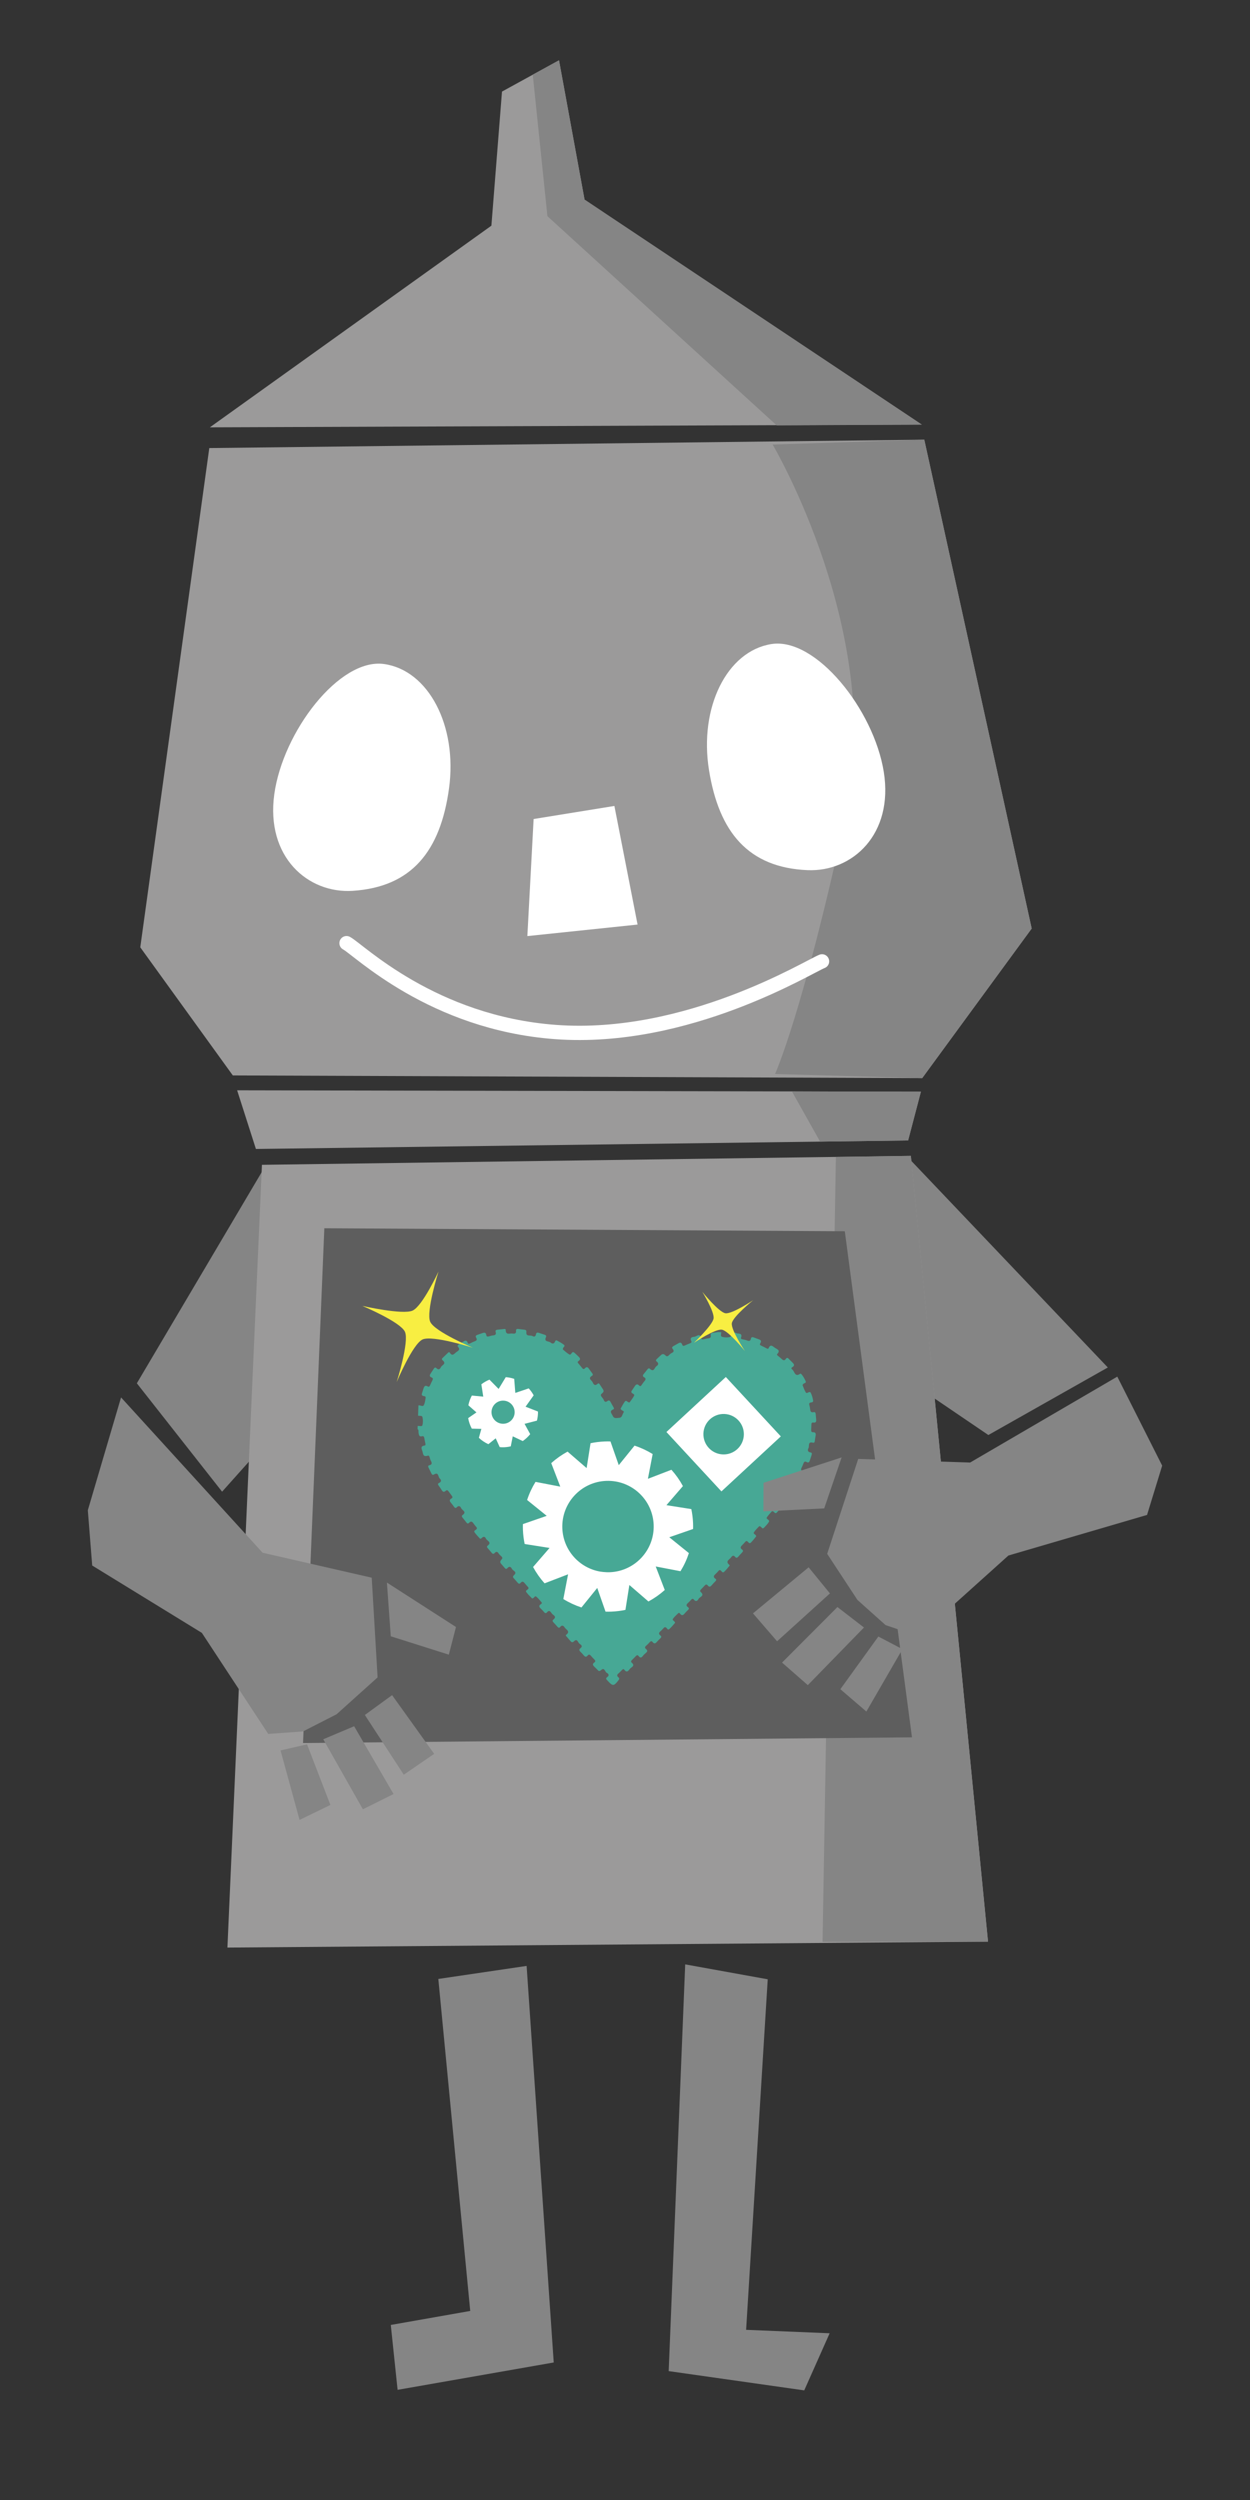 <?xml version="1.0" encoding="utf-8"?>
<!-- Generator: Adobe Illustrator 16.0.0, SVG Export Plug-In . SVG Version: 6.00 Build 0)  -->
<!DOCTYPE svg PUBLIC "-//W3C//DTD SVG 1.1//EN" "http://www.w3.org/Graphics/SVG/1.1/DTD/svg11.dtd">
<svg version="1.1" id="圖層_1" xmlns="http://www.w3.org/2000/svg" xmlns:xlink="http://www.w3.org/1999/xlink" x="0px" y="0px"
	 width="350px" height="700px" viewBox="0 0 350 700" enable-background="new 0 0 350 700" xml:space="preserve">
<rect x="0" y="0" width="350" height="700" fill="#333333" stroke="none"/>
<g>
	<polygon fill="#858585" points="310.188,382.894 254.707,324.566 237.613,375.223 276.74,401.807 	"/>
	<polygon fill="#858585" points="38.318,387.322 73.857,327.218 102.902,372.103 62.188,417.673 	"/>
	<polygon fill="#9B9A9A" points="66.396,305.282 71.656,321.71 254.273,319.329 257.854,305.673 	"/>
	<polygon fill="#9B9A9A" points="58.602,125.457 39.277,265.25 65.188,301.12 258.213,301.877 288.875,259.986 258.799,123.11 	"/>
	<polygon fill="#9B9A9A" points="140.557,25.644 156.523,16.881 163.676,55.896 258.092,118.889 58.76,119.654 137.592,63.19 	"/>
	<polygon fill="#9B9A9A" points="73.344,326.149 255.039,323.64 276.646,543.663 63.68,545.319 	"/>
	<g>
		<polygon fill="#858585" points="221.738,305.6 229.627,319.65 254.273,319.329 257.854,305.673 		"/>
		<path fill="#858585" d="M216.334,124.47l42.465-1.36l30.076,136.876l-30.662,41.891l-41.205-1.154c0,0,7.76-16.859,19.906-72.966
			C247.781,177.559,216.334,124.47,216.334,124.47z"/>
		<polygon fill="#858585" points="234.049,323.951 230.314,543.719 276.646,543.663 255.039,323.64 		"/>
		<polygon fill="#858585" points="149.174,20.915 153.275,60.528 217.475,119.111 258.092,118.889 163.676,55.896 156.523,16.881 		
			"/>
	</g>
	<polygon fill="#FFFFFF" points="149.416,229.325 172.029,225.666 178.518,258.878 147.662,262.104 	"/>
	<polygon fill="#858585" points="122.73,554.104 147.453,550.456 155.045,661.493 111.328,669.154 109.422,650.984 131.664,647.063 
			"/>
	<polygon fill="#858585" points="191.857,550.026 214.965,554.201 208.914,652.352 232.301,653.314 225.186,669.306 
		187.234,663.912 	"/>
	<path fill="#FFFFFF" d="M125.723,220.785c-2.412,17.537-10.465,27.58-26.955,28.646c-12.564,0.813-24.377-9.5-21.965-27.037
		s18.225-38.186,30.701-36.471C119.98,187.641,128.137,203.248,125.723,220.785z"/>
	<path fill="#FFFFFF" d="M198.516,215.595c2.797,17.479,11.066,27.342,27.578,28.046c12.584,0.536,24.162-10.034,21.365-27.514
		c-2.799-17.479-19.063-37.776-31.496-35.786C203.529,182.332,195.719,198.115,198.516,215.595z"/>
	<path fill="none" stroke="#FFFFFF" stroke-width="4" stroke-linecap="round" stroke-miterlimit="10" d="M97.027,264.084
		c3.451,1.831,23.996,22.344,58.539,24.884c36.936,2.715,70.863-18.337,74.605-19.787"/>
	<polygon fill="#5E5E5E" points="90.814,343.909 236.543,344.752 255.355,486.453 84.852,488.045 	"/>
	<g>
		<g>
			<path opacity="0.9" fill-rule="evenodd" clip-rule="evenodd" fill="#45B19C" d="M117.061,396.38
				c0.033-0.96,0.068-1.92,0.104-2.88c0.502-0.07,1.207,0.418,1.453,0.015c0.367-0.598,0.445-1.394,0.557-2.118
				c0.084-0.558-0.488-0.426-0.785-0.564c-0.301-0.142-0.338-0.357-0.254-0.636c0.119-0.386,0.23-0.777,0.363-1.16
				c0.219-0.622,0.35-1.381,1.324-0.805c0.303,0.18,0.467-0.089,0.584-0.328c0.227-0.465,0.414-0.947,0.66-1.397
				c0.201-0.363,0.195-0.65-0.205-0.805c-0.742-0.287-0.557-0.715-0.229-1.193c0.291-0.427,0.574-0.859,0.85-1.295
				c0.197-0.305,0.439-0.409,0.711-0.131c0.584,0.598,1.012,0.288,1.258-0.278c0.26-0.595,1.662-0.917,0.51-1.893
				c-0.217-0.183-0.344-0.389-0.08-0.642c0.535-0.509,1.061-1.026,1.598-1.531c0.141-0.13,0.318-0.229,0.459-0.001
				c0.758,1.22,1.299,0.212,1.889-0.185c0.529-0.354,1.111-0.686,0.426-1.43c-0.287-0.308-0.01-0.534,0.248-0.703
				c0.34-0.224,0.688-0.434,1.029-0.651c0.545-0.349,1.08-0.746,1.441,0.224c0.143,0.383,0.443,0.274,0.736,0.126
				c0.393-0.205,0.791-0.405,1.207-0.555c0.51-0.182,0.758-0.438,0.428-0.97c-0.313-0.506-0.041-0.723,0.414-0.866
				c0.387-0.122,0.768-0.264,1.148-0.4c0.592-0.212,1.148-0.392,1.271,0.54c0.051,0.386,0.354,0.412,0.678,0.327
				c0.393-0.101,0.785-0.24,1.184-0.279c0.631-0.061,0.961-0.261,0.746-0.97c-0.123-0.41,0.096-0.603,0.521-0.629
				c0.516-0.031,1.025-0.133,1.537-0.159c0.268-0.013,0.754-0.161,0.754,0.207c-0.008,1.594,1.176,0.905,1.904,1.028
				c0.523,0.09,1.068,0.055,0.988-0.749c-0.043-0.435,0.195-0.595,0.611-0.54c0.584,0.077,1.168,0.161,1.754,0.219
				c0.414,0.042,0.564,0.218,0.523,0.646c-0.137,1.398,1.107,0.786,1.697,1.119c0.52,0.293,0.904,0.153,1.008-0.516
				c0.066-0.412,0.361-0.519,0.748-0.39c0.559,0.187,1.123,0.362,1.682,0.554c0.313,0.109,0.523,0.307,0.359,0.665
				c-0.643,1.392,0.787,1.065,1.27,1.493c0.467,0.412,0.998,0.468,1.279-0.294c0.082-0.218,0.268-0.4,0.518-0.26
				c0.672,0.38,1.385,0.725,1.971,1.213c0.455,0.375-0.23,0.66-0.289,1.02c-0.016,0.1-0.043,0.257,0.01,0.299
				c0.564,0.47,1.109,0.98,1.732,1.359c0.432,0.261,0.596-0.3,0.85-0.52c0.289-0.246,0.471-0.067,0.664,0.103
				c0.279,0.244,0.563,0.483,0.816,0.748c0.455,0.477,1.225,0.915,0.209,1.607c-0.307,0.211-0.082,0.445,0.088,0.647
				c0.33,0.395,0.674,0.783,0.982,1.197c0.244,0.327,0.496,0.452,0.801,0.119c0.525-0.578,0.859-0.289,1.193,0.212
				c0.266,0.399,0.561,0.778,0.85,1.162c0.203,0.272,0.279,0.519-0.076,0.731c-1.252,0.749-0.023,1.247,0.211,1.817
				c0.26,0.631,0.658,1.091,1.373,0.417c0.26-0.247,0.453-0.096,0.613,0.164c0.191,0.314,0.41,0.613,0.602,0.93
				c0.338,0.559,0.885,0.965-0.066,1.671c-0.691,0.512,0.373,1.142,0.584,1.743c0.176,0.502,0.502,0.721,1.004,0.327
				c0.457-0.354,0.715-0.122,0.934,0.305c0.234,0.459,0.496,0.905,0.752,1.354c0.133,0.232,0.307,0.512-0.029,0.656
				c-1.25,0.534-0.414,1.182-0.141,1.821c0.383,0.898,1.156,0.555,1.785,0.544c0.84-0.016,0.846-0.882,1.188-1.385
				c0.398-0.583-0.338-0.567-0.551-0.833c-0.086-0.107-0.262-0.272-0.234-0.324c0.371-0.677,0.729-1.37,1.182-1.994
				c0.381-0.525,0.688,0.091,1.029,0.182c0.104,0.025,0.277,0.078,0.307,0.038c0.43-0.594,0.893-1.173,1.242-1.815
				c0.268-0.487-0.314-0.567-0.559-0.788c-0.242-0.221-0.252-0.412-0.07-0.664c0.215-0.3,0.412-0.611,0.617-0.918
				c0.379-0.566,0.695-1.301,1.523-0.485c0.281,0.275,0.451,0.021,0.609-0.19c0.264-0.357,0.494-0.739,0.789-1.066
				c0.387-0.433,0.494-0.791-0.096-1.128c-0.428-0.244-0.406-0.537-0.096-0.892c0.363-0.416,0.691-0.863,1.035-1.297
				c0.205-0.258,0.424-0.425,0.732-0.141c1.127,1.042,1.25-0.406,1.799-0.754c0.541-0.344,0.719-0.808,0.08-1.293
				c-0.305-0.228-0.254-0.483,0.027-0.726c0.305-0.267,0.596-0.552,0.889-0.832c0.492-0.471,0.84-0.864,1.582-0.113
				c0.6,0.611,1.055-0.439,1.604-0.682c0.492-0.219,0.914-0.545,0.383-1.156c-0.348-0.399-0.131-0.653,0.248-0.858
				c0.357-0.192,0.713-0.393,1.061-0.6c0.535-0.317,1.049-0.651,1.355,0.265c0.123,0.362,0.4,0.354,0.719,0.201
				c0.467-0.223,0.945-0.416,1.426-0.604c0.309-0.118,0.57-0.273,0.381-0.637c-0.477-0.925,0.182-1.145,0.818-1.188
				c0.66-0.044,1.613-1.23,1.961,0.38c0.074,0.341,0.309,0.37,0.588,0.315c0.436-0.084,0.865-0.205,1.303-0.251
				c0.563-0.06,0.906-0.243,0.777-0.893c-0.1-0.494,0.203-0.643,0.631-0.686c0.475-0.048,0.945-0.127,1.418-0.192
				c0.295,0.011,0.59,0.021,0.887,0.031c0.027,0.462-0.35,1.141,0.283,1.313c0.68,0.185,1.469,0.199,2.15,0.039
				c0.455-0.105,0.229-0.843,0.445-1.249c0.369,0.014,0.738,0.026,1.107,0.04c0.129,0.063,0.256,0.16,0.389,0.182
				c0.709,0.109,1.609,0.007,1.156,1.226c-0.098,0.261,0.129,0.374,0.373,0.429c0.434,0.092,0.879,0.161,1.287,0.32
				c0.572,0.226,0.998,0.254,1.127-0.49c0.078-0.459,0.391-0.482,0.746-0.358c0.418,0.144,0.824,0.325,1.246,0.457
				c0.631,0.199,1.121,0.439,0.615,1.213c-0.229,0.351-0.031,0.515,0.291,0.659c0.504,0.226,0.996,0.48,1.482,0.744
				c0.217,0.119,0.463,0.212,0.568-0.047c0.516-1.266,1.174-0.519,1.754-0.112c0.578,0.403,1.68,0.658,0.68,1.725
				c-0.211,0.226,0.029,0.394,0.195,0.535c0.311,0.261,0.646,0.497,0.932,0.783c0.441,0.443,0.846,0.721,1.305,0.023
				c0.207-0.312,0.455-0.313,0.719-0.027c0.275,0.298,0.582,0.564,0.863,0.859c0.461,0.487,1.174,0.958,0.123,1.579
				c-0.24,0.142-0.24,0.404-0.016,0.544c0.74,0.459,0.719,2.349,2.303,1.24c0.045-0.032,0.166-0.025,0.203,0.012
				c0.594,0.577,0.953,1.313,1.299,2.042c0.277,0.589-0.422,0.55-0.656,0.816c-0.088,0.1-0.221,0.27-0.188,0.35
				c0.273,0.684,0.514,1.395,0.9,2.015c0.254,0.412,0.654-0.092,0.998-0.09c0.104,0.002,0.27-0.011,0.301,0.042
				c0.402,0.714,0.607,1.503,0.748,2.297c0.109,0.625-0.52,0.484-0.844,0.629c-0.268,0.12-0.285,0.295-0.236,0.53
				c0.082,0.396,0.199,0.79,0.238,1.192c0.059,0.605,0.146,1.111,0.967,0.931c0.426-0.094,0.586,0.167,0.605,0.572
				c0.018,0.442,0.082,0.884,0.119,1.324c0.055,0.594,0.066,1.141-0.811,1.006c-0.367-0.057-0.518,0.166-0.521,0.529
				c-0.006,0.517-0.025,1.034-0.057,1.55c-0.027,0.393,0.066,0.649,0.523,0.635c0.75-0.022,0.828,0.425,0.713,1.021
				c-0.088,0.471-0.162,0.946-0.219,1.422c-0.043,0.345-0.154,0.581-0.553,0.481c-1.488-0.371-0.914,0.967-1.225,1.531
				c-0.293,0.534-0.232,1.083,0.566,1.204c0.398,0.061,0.443,0.321,0.332,0.656c-0.164,0.488-0.328,0.979-0.477,1.474
				c-0.156,0.51-0.338,0.903-0.986,0.536c-0.414-0.232-0.672-0.059-0.826,0.385c-0.158,0.452-0.377,0.881-0.574,1.318
				c-0.131,0.293-0.205,0.552,0.172,0.736c1.447,0.699,0.105,1.37-0.063,2.019c-0.172,0.67-0.588,1.129-1.338,0.513
				c-0.158-0.127-0.354-0.178-0.48,0.01c-0.393,0.58-0.822,1.147-1.123,1.773c-0.258,0.537,0.441,0.561,0.625,0.88
				c0.053,0.087,0.129,0.237,0.094,0.29c-0.432,0.642-0.83,1.313-1.34,1.89c-0.422,0.478-0.666-0.188-1.002-0.301
				c-0.135-0.049-0.268-0.174-0.385-0.027c-0.459,0.575-0.975,1.122-1.328,1.76c-0.234,0.423,0.367,0.541,0.58,0.811
				c0.086,0.112,0.213,0.22,0.094,0.374c-0.484,0.603-0.916,1.266-1.48,1.783c-0.418,0.388-0.654-0.297-1.014-0.396
				c-0.092-0.026-0.244-0.054-0.285-0.007c-0.486,0.553-1.02,1.08-1.41,1.695c-0.273,0.431,0.354,0.535,0.518,0.824
				c0.053,0.092,0.156,0.223,0.127,0.285c-0.346,0.705-0.924,1.238-1.449,1.798c-0.461,0.49-0.664-0.18-0.982-0.323
				c-0.137-0.063-0.281-0.185-0.395-0.064c-0.502,0.54-1.049,1.056-1.443,1.669c-0.264,0.41,0.348,0.554,0.525,0.843
				c0.055,0.089,0.15,0.239,0.119,0.276c-0.484,0.599-0.949,1.221-1.494,1.761c-0.459,0.453-0.697-0.146-0.988-0.344
				c-0.262-0.177-0.408-0.055-0.564,0.108c-0.305,0.32-0.584,0.668-0.906,0.969c-0.451,0.425-0.617,0.808-0.002,1.232
				c0.373,0.255,0.279,0.525-0.008,0.813c-0.363,0.365-0.699,0.76-1.039,1.149c-0.279,0.318-0.574,0.497-0.904,0.084
				c-0.449-0.56-0.814-0.33-1.127,0.121c-0.439,0.639-1.768,1.094-0.471,2.128c0.045,0.035,0.078,0.168,0.051,0.201
				c-0.502,0.587-0.971,1.212-1.535,1.732c-0.467,0.431-0.676-0.206-0.973-0.399c-0.25-0.161-0.396-0.095-0.563,0.092
				c-0.273,0.3-0.533,0.617-0.836,0.885c-0.502,0.444-0.816,0.854-0.064,1.358c0.344,0.229,0.217,0.48-0.027,0.727
				c-0.342,0.338-0.682,0.68-0.984,1.052c-0.363,0.441-0.701,0.65-1.139,0.098c-0.311-0.395-0.594-0.292-0.889,0.052
				c-0.311,0.362-0.66,0.696-0.992,1.042c-0.215,0.227-0.402,0.456-0.08,0.74c1.211,1.074-0.299,1.343-0.609,1.932
				c-0.299,0.564-0.783,0.891-1.342,0.164c-0.244-0.318-0.506-0.182-0.738,0.071c-0.275,0.299-0.549,0.603-0.854,0.868
				c-0.469,0.406-0.662,0.785-0.031,1.213c0.381,0.258,0.283,0.524-0.008,0.799c-0.293,0.279-0.59,0.563-0.844,0.875
				c-0.428,0.523-0.836,0.864-1.377,0.129c-0.096-0.133-0.285-0.314-0.463-0.141c-0.531,0.512-1.104,1.002-1.521,1.598
				c-0.256,0.365,0.318,0.563,0.496,0.851c0.053,0.086,0.129,0.248,0.092,0.287c-0.506,0.578-1,1.179-1.566,1.7
				c-0.502,0.461-0.656-0.227-0.949-0.404c-0.303-0.182-0.473-0.071-0.664,0.132c-0.279,0.295-0.539,0.615-0.852,0.872
				c-0.49,0.405-0.652,0.787-0.063,1.232c0.383,0.288,0.246,0.543-0.039,0.811c-0.324,0.303-0.645,0.611-0.93,0.95
				c-0.398,0.472-0.764,0.663-1.223,0.062c-0.26-0.34-0.529-0.271-0.807,0.053c-0.311,0.363-0.66,0.7-1.023,1.012
				c-0.369,0.318-0.377,0.615-0.008,0.904c0.557,0.436,0.354,0.77-0.09,1.131c-0.285,0.23-0.561,0.491-0.777,0.784
				c-0.396,0.534-0.77,0.636-1.199,0.055c-0.266-0.358-0.516-0.293-0.793,0.012c-0.348,0.382-0.725,0.738-1.092,1.1
				c-0.244,0.243-0.334,0.486-0.035,0.748c1.035,0.904-0.135,1.226-0.502,1.681c-0.387,0.482-0.857,1.298-1.586,0.284
				c-0.209-0.292-0.438-0.158-0.639,0.05c-0.311,0.316-0.604,0.655-0.945,0.934c-0.461,0.372-0.6,0.714-0.074,1.136
				c0.33,0.265,0.268,0.511,0.014,0.836c-1.299,1.672-1.594,1.694-3,0.146c-0.051-0.054-0.096-0.114-0.15-0.162
				c-0.346-0.296-0.424-0.587,0.002-0.88c0.678-0.465,0.354-0.961-0.113-1.188c-0.543-0.261-0.615-1.678-1.629-0.758
				c-0.438,0.396-0.67,0.267-0.98-0.086c-0.244-0.276-0.518-0.528-0.785-0.78c-0.441-0.411-0.797-0.812-0.078-1.302
				c0.377-0.257,0.277-0.532-0.008-0.814c-0.34-0.338-0.67-0.688-0.982-1.054c-0.293-0.348-0.582-0.449-0.898-0.055
				c-0.436,0.54-0.781,0.349-1.137-0.103c-0.254-0.316-0.535-0.612-0.83-0.892c-0.367-0.352-0.568-0.668-0.045-1.065
				c0.799-0.604,0.063-1.007-0.293-1.269c-0.439-0.323-0.598-1.58-1.547-0.642c-0.416,0.41-0.693,0.247-0.99-0.116
				c-0.307-0.37-0.639-0.718-0.938-1.094c-0.145-0.179-0.521-0.411-0.242-0.624c1.283-0.981-0.018-1.426-0.404-2.035
				c-0.336-0.533-0.77-0.798-1.285-0.143c-0.248,0.313-0.496,0.214-0.729-0.05c-0.389-0.444-0.777-0.889-1.186-1.316
				c-0.266-0.278-0.244-0.504,0.041-0.739c1.074-0.89-0.141-1.211-0.467-1.704c-0.299-0.449-0.693-1.096-1.344-0.303
				c-0.291,0.354-0.551,0.236-0.809-0.07c-0.26-0.312-0.537-0.61-0.832-0.891c-0.477-0.453-0.836-0.883-0.023-1.361
				c0.145-0.085,0.33-0.271,0.174-0.455c-0.475-0.562-0.932-1.157-1.494-1.62c-0.393-0.322-0.582,0.289-0.891,0.428
				c-0.092,0.041-0.25,0.109-0.285,0.074c-0.564-0.58-1.172-1.133-1.639-1.787c-0.289-0.408,0.287-0.588,0.51-0.838
				c0.25-0.279,0.088-0.457-0.09-0.658c-0.27-0.304-0.553-0.599-0.799-0.918c-0.367-0.472-0.725-0.734-1.217-0.14
				c-0.283,0.345-0.557,0.239-0.814-0.07c-0.355-0.425-0.719-0.845-1.096-1.248c-0.291-0.311-0.262-0.557,0.051-0.838
				c1.08-0.977-0.313-1.235-0.57-1.803c-0.262-0.575-0.738-0.789-1.264-0.177c-0.318,0.374-0.566,0.159-0.801-0.13
				c-0.207-0.261-0.432-0.505-0.648-0.758c-0.424-0.489-0.902-0.815-0.141-1.588c0.604-0.611-0.48-1.021-0.777-1.532
				c-0.264-0.45-0.641-0.866-1.188-0.24c-0.336,0.386-0.611,0.25-0.887-0.113c-0.313-0.41-0.678-0.78-1.008-1.178
				c-0.186-0.226-0.424-0.481-0.074-0.751c1.287-0.994-0.195-1.359-0.467-1.974c-0.316-0.714-0.799-0.603-1.275-0.097
				c-0.082,0.087-0.338,0.158-0.379,0.114c-0.523-0.569-1.07-1.125-1.516-1.754c-0.371-0.526,0.301-0.635,0.518-0.913
				c0.225-0.289,0.076-0.456-0.096-0.661c-0.258-0.313-0.533-0.615-0.756-0.953c-0.348-0.525-0.701-0.733-1.207-0.179
				c-0.236,0.258-0.496,0.268-0.734-0.047c-0.357-0.471-0.736-0.924-1.107-1.383c-0.209-0.254-0.326-0.494,0.016-0.744
				c1.248-0.91-0.141-1.312-0.402-1.902c-0.25-0.57-0.684-0.86-1.252-0.252c-0.266,0.279-0.51,0.187-0.725-0.112
				c-0.277-0.392-0.564-0.778-0.877-1.141c-0.404-0.466-0.531-0.865,0.125-1.22c0.412-0.225,0.305-0.511,0.064-0.814
				c-0.295-0.377-0.578-0.766-0.854-1.159c-0.221-0.32-0.477-0.496-0.807-0.185c-0.557,0.525-0.877,0.246-1.186-0.28
				c-0.244-0.411-0.531-0.798-0.813-1.188c-0.203-0.281-0.275-0.542,0.104-0.714c0.715-0.325,0.711-0.826,0.211-1.267
				c-0.484-0.427-0.271-1.917-1.605-1.115c-0.334,0.199-0.551,0.071-0.705-0.249c-0.258-0.531-0.516-1.063-0.779-1.59
				c-0.141-0.281-0.281-0.625,0.129-0.726c1.137-0.276,0.629-0.948,0.365-1.5c-0.207-0.436-0.232-1.363-0.725-1.206
				c-1.502,0.484-1.295-0.687-1.578-1.398c-0.26-0.661-0.436-1.304,0.617-1.425c0.25-0.028,0.34-0.226,0.279-0.497
				c-0.123-0.539-0.217-1.084-0.322-1.629c-0.063-0.318-0.205-0.597-0.584-0.496c-0.906,0.239-0.912-0.373-1.023-0.978
				c-0.061-0.339,0.111-0.759-0.27-1.015c0.01-0.296,0.021-0.591,0.031-0.888c0.457-0.045,1.182,0.244,1.311-0.189
				c0.207-0.703,0.189-1.535,0.035-2.262C118.193,396.293,117.494,396.501,117.061,396.38z"/>
		</g>
		<path fill="#FFFFFF" d="M194.061,428.121c0.018-0.542,0.016-1.089-0.006-1.64c-0.053-1.346-0.219-2.659-0.484-3.935l-6.971-1.098
			l4.617-5.341c-0.893-1.654-1.975-3.189-3.219-4.574l-6.584,2.533l1.33-6.932c-1.578-0.974-3.279-1.769-5.072-2.356l-4.42,5.467
			l-2.322-6.641c-0.539-0.015-1.088-0.013-1.637,0.009c-1.344,0.054-2.66,0.22-3.938,0.485l-1.098,6.972l-5.338-4.619
			c-1.654,0.895-3.188,1.979-4.574,3.221l2.533,6.583l-6.932-1.329c-0.975,1.579-1.771,3.278-2.355,5.071l5.488,4.44l-6.664,2.311
			c-0.016,0.543-0.014,1.088,0.006,1.637c0.055,1.344,0.221,2.658,0.486,3.938l6.973,1.098l-4.619,5.339
			c0.895,1.651,1.977,3.188,3.217,4.573l6.586-2.532l-1.33,6.931c1.578,0.976,3.281,1.77,5.072,2.357l4.422-5.466l2.322,6.641
			c0.541,0.013,1.084,0.011,1.635-0.011c1.344-0.054,2.658-0.219,3.936-0.486l1.098-6.969l5.34,4.616
			c1.654-0.893,3.188-1.976,4.574-3.217l-2.533-6.586l6.932,1.331c0.977-1.579,1.77-3.279,2.357-5.073l-5.49-4.439L194.061,428.121z
			 M170.746,440.225c-1.297,0.052-2.658-0.172-2.658-0.172l0,0c-5.836-0.991-10.387-5.953-10.635-12.108
			c-0.281-7.064,5.217-13.019,12.281-13.3c0.918-0.037,1.816,0.029,2.688,0.178c5.822,1.005,10.359,5.957,10.604,12.1
			C183.309,433.987,177.809,439.941,170.746,440.225z"/>
		<path fill="#FFFFFF" d="M150.633,395.693c0.004-0.157-0.006-0.312-0.01-0.468l-3.465-1.348l2.271-3.184
			c-0.385-0.705-0.85-1.36-1.389-1.948l-3.752,1.274l-0.309-3.938c-0.748-0.256-1.541-0.412-2.361-0.48l-2.006,3.305l-2.564-2.607
			c-0.813,0.335-1.576,0.771-2.266,1.304l0.531,3.459l-3.193-0.308c-0.453,0.845-0.785,1.763-0.977,2.734l2.264,1.985l-2.32,1.594
			c0.18,1.051,0.533,2.043,1.021,2.956l2.674,0.058l-0.697,2.513c0.779,0.727,1.674,1.334,2.658,1.779l2.055-1.647l1.125,2.467
			c0.191,0.018,0.381,0.041,0.574,0.047c0.869,0.025,1.709-0.073,2.516-0.261l0.559-2.808l2.793,1.331
			c0.787-0.543,1.492-1.196,2.092-1.942l-1.582-2.884l3.467-0.896C150.508,397.109,150.611,396.412,150.633,395.693z
			 M140.768,398.655c-1.789-0.054-3.197-1.547-3.145-3.336c0.055-1.79,1.549-3.197,3.338-3.144s3.195,1.547,3.143,3.336
			C144.051,397.302,142.557,398.709,140.768,398.655z"/>
		<path fill="#FFFFFF" d="M203.23,385.562l-16.629,15.4l15.4,16.63l16.629-15.401L203.23,385.562z M202.447,407.24
			c-3.127-0.094-5.588-2.705-5.494-5.832c0.092-3.128,2.705-5.588,5.832-5.495s5.588,2.705,5.494,5.832
			C208.186,404.873,205.574,407.333,202.447,407.24z"/>
	</g>
	<g>
		<g>
			<polygon fill="#858585" points="108.334,443.116 127.674,455.561 125.672,463.307 109.418,458.161 			"/>
		</g>
		<g>
			<polygon fill="#858585" points="33.895,391.276 73.527,434.764 104.082,441.755 105.723,469.673 94.244,479.996 84.842,484.799 
				75.104,485.499 56.525,457.209 25.818,438.349 24.59,422.872 			"/>
		</g>
		<g>
			<polygon fill="#858585" points="99.158,483.347 90.512,486.998 101.609,506.602 110.195,502.33 			"/>
		</g>
		<g>
			<polygon fill="#858585" points="85.973,488.414 78.553,490.118 83.875,509.58 92.512,505.384 			"/>
		</g>
		<g>
			<polygon fill="#858585" points="121.57,491.077 109.787,474.641 102.158,480.191 113.059,496.919 			"/>
		</g>
	</g>
	<g>
		<g>
			<polygon fill="#858585" points="235.656,408.075 213.785,415.187 213.748,423.189 230.777,422.35 			"/>
		</g>
		<g>
			<polygon fill="#858585" points="312.842,385.457 271.631,409.513 240.301,408.497 231.611,435.077 240.084,447.983 
				247.953,455.02 257.193,458.177 282.357,435.546 321.174,424.179 325.41,410.377 			"/>
		</g>
		<g>
			<polygon fill="#858585" points="234.479,449.973 241.912,455.704 226.189,471.839 218.975,465.522 			"/>
		</g>
		<g>
			<polygon fill="#858585" points="245.941,458.229 252.682,461.766 242.582,479.232 235.299,472.976 			"/>
		</g>
		<g>
			<polygon fill="#858585" points="210.836,451.743 226.416,438.849 232.381,446.156 217.582,459.56 			"/>
		</g>
	</g>
</g>
<path fill="#F8EE42" d="M111.07,386.977c0,0,3.568-11.293,2.316-14.07c-1.254-2.777-11.932-7.254-11.932-7.254
	s11.293,2.567,14.07,1.315c2.779-1.253,7.256-10.931,7.256-10.931s-3.568,11.293-2.316,14.07c1.252,2.778,11.932,7.254,11.932,7.254
	s-11.293-3.567-14.07-2.314C115.547,376.299,111.07,386.977,111.07,386.977z"/>
<path fill="#F8EE42" d="M208.582,378.3c0,0-4.596-5.688-6.453-5.991s-7.805,3.667-7.805,3.667s5.174-4.938,5.477-6.795
	c0.303-1.856-3.152-7.464-3.152-7.464s4.598,5.689,6.455,5.992c1.857,0.304,7.803-3.668,7.803-3.668s-5.688,4.598-5.99,6.454
	C204.613,372.353,208.582,378.3,208.582,378.3z"/>
</svg>
